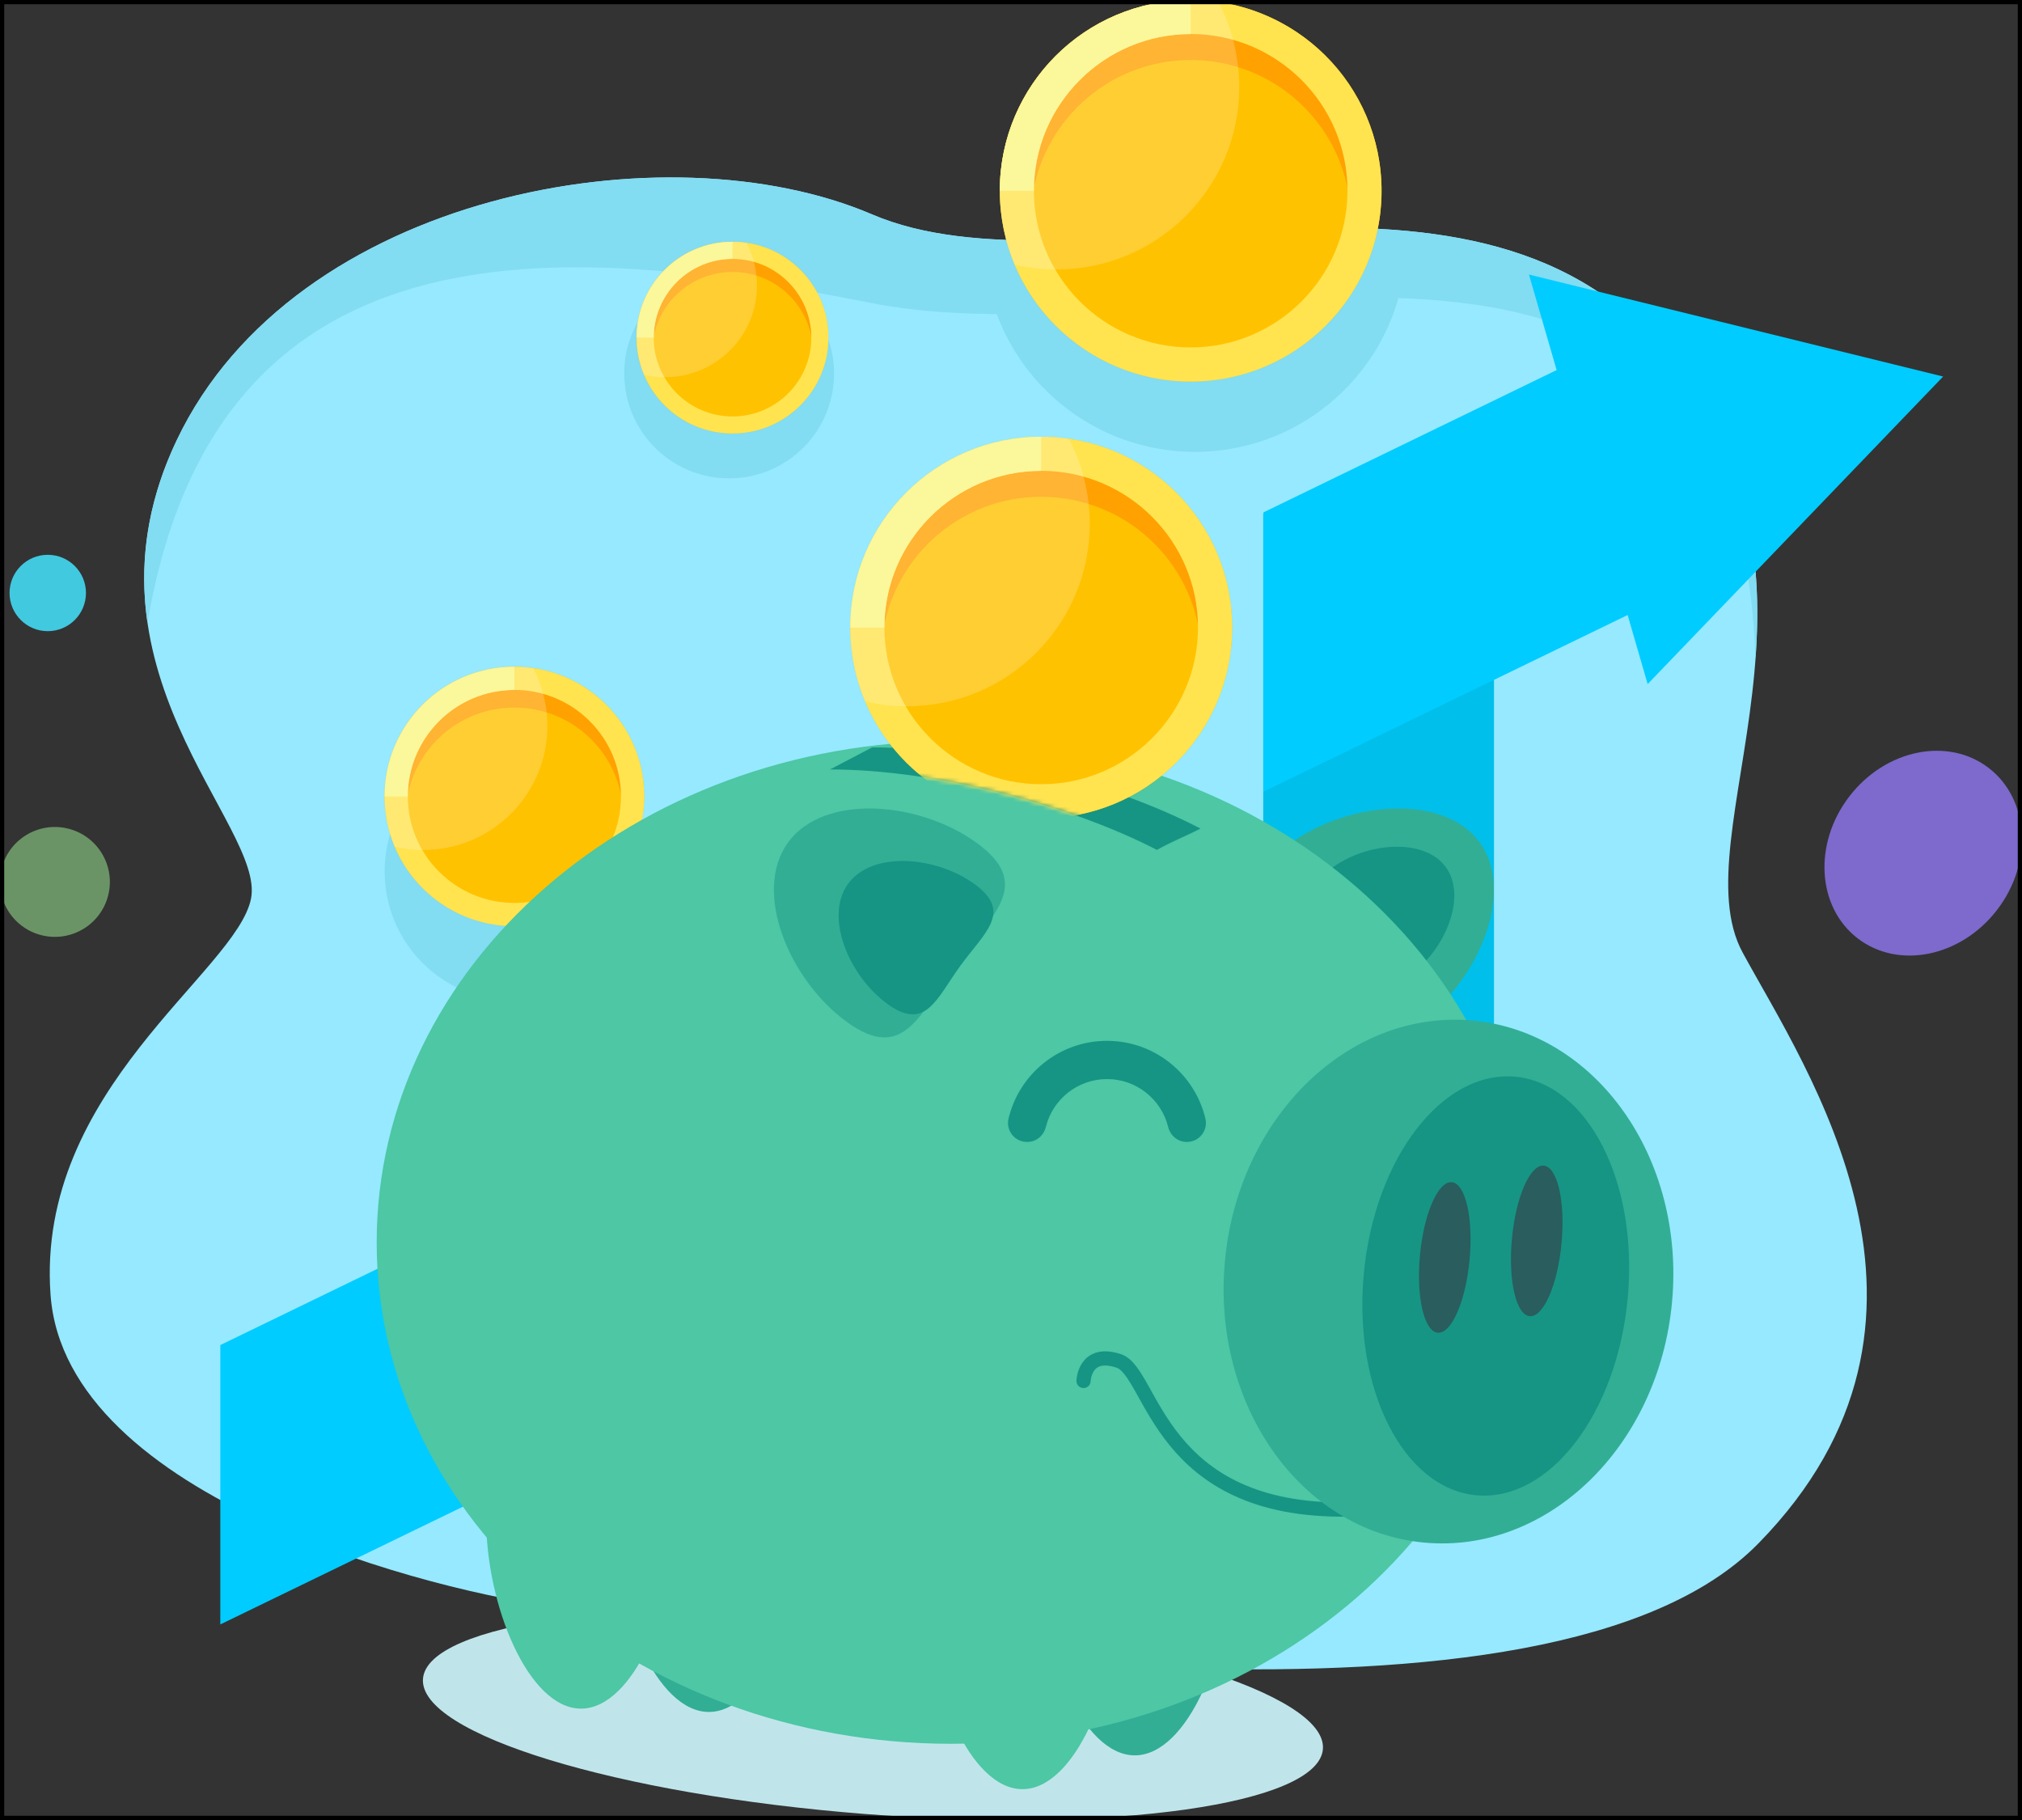<svg width="480" height="432" viewBox="0 0 480 432" fill="none" xmlns="http://www.w3.org/2000/svg">
<rect x="0" y="0" width="480" height="432" fill="#333333" stroke="none"/>
<g clip-path="url(#clip0_640_9210)">
<path d="M132.728 381.529C104.193 378.086 15.476 356.008 11.994 307.283C8.512 258.558 56.105 230.71 59.587 213.313C63.068 195.915 16.306 158.409 41.967 104.483C69.871 45.84 158.265 30.002 207.023 50.892C255.78 71.769 348.3 28.417 394.74 82.95C441.18 137.482 398.581 198.231 413.673 226.079C428.765 253.927 469.604 313.066 417.428 366.348C367.741 417.079 200.059 389.664 132.728 381.541V381.529Z" fill="#96E9FF"/>
<path d="M207.022 71.942C283.237 86.962 412.508 26.498 416.721 156.489C418.468 133.074 415.544 107.38 394.728 82.95C348.288 28.417 255.767 71.781 207.01 50.892C158.253 30.015 69.858 45.84 41.955 104.483C34.384 120.394 33.12 134.882 35.004 147.834C51.855 48.031 138.564 58.445 207.01 71.942H207.022Z" fill="#82DCF2"/>
<path d="M474.099 215.957C482.675 204.776 481.768 189.692 472.073 182.266C462.378 174.84 447.567 177.884 438.991 189.065C430.415 200.246 431.322 215.33 441.017 222.756C450.712 230.182 465.523 227.138 474.099 215.957Z" fill="#7E69CC"/>
<path d="M25.714 212.394C27.404 205.394 23.095 198.35 16.09 196.662C9.085 194.974 2.037 199.28 0.347 206.28C-1.342 213.281 2.967 220.324 9.972 222.013C16.977 223.701 24.025 219.395 25.714 212.394Z" fill="#6B9466"/>
<path d="M11.338 149.815C16.347 149.815 20.407 145.757 20.407 140.751C20.407 135.746 16.347 131.688 11.338 131.688C6.328 131.688 2.268 135.746 2.268 140.751C2.268 145.757 6.328 149.815 11.338 149.815Z" fill="#41C9E0"/>
<path d="M126.558 176.351C125.901 176.252 125.244 176.19 124.575 176.128C124.439 176.128 124.303 176.103 124.179 176.103C123.497 176.054 122.816 176.029 122.122 176.029C118.405 176.029 114.836 176.685 111.528 177.899C109.174 178.765 106.943 179.905 104.899 181.291C104.49 181.564 104.081 181.849 103.697 182.146C103.301 182.443 102.916 182.74 102.532 183.062C102.148 183.384 101.777 183.694 101.417 184.028C100.327 185.018 99.298 186.096 98.357 187.235C97.725 187.99 97.142 188.783 96.585 189.6C94.924 192.052 93.611 194.764 92.707 197.661C91.802 200.559 91.319 203.629 91.319 206.812C91.319 207.344 91.331 207.864 91.356 208.384C91.368 208.669 91.393 208.941 91.418 209.214C91.443 209.449 91.443 209.697 91.468 209.932C91.505 210.316 91.554 210.7 91.616 211.084C91.629 211.207 91.641 211.344 91.666 211.467C91.74 211.926 91.814 212.371 91.901 212.817C91.901 212.867 91.914 212.929 91.926 212.978C94.788 227.02 107.204 237.595 122.11 237.595C139.122 237.595 152.913 223.813 152.913 206.812C152.913 191.321 141.464 178.518 126.558 176.351Z" fill="#82DCF2"/>
<path d="M176.666 64.042C176.133 63.968 175.6 63.906 175.067 63.868C174.956 63.868 174.856 63.856 174.745 63.844C174.2 63.806 173.642 63.782 173.085 63.782C170.074 63.782 167.199 64.314 164.523 65.292C162.615 65.986 160.818 66.915 159.17 68.029C158.835 68.252 158.513 68.487 158.191 68.722C157.869 68.958 157.559 69.205 157.249 69.465C156.94 69.713 156.642 69.985 156.345 70.245C155.465 71.05 154.635 71.917 153.879 72.833C153.371 73.453 152.888 74.084 152.442 74.753C151.104 76.734 150.038 78.925 149.307 81.266C148.576 83.606 148.192 86.083 148.192 88.658C148.192 89.091 148.192 89.513 148.229 89.933C148.229 90.156 148.266 90.379 148.279 90.602C148.291 90.8 148.303 90.998 148.328 91.184C148.365 91.494 148.403 91.803 148.44 92.113C148.452 92.212 148.464 92.323 148.477 92.422C148.526 92.794 148.601 93.153 148.675 93.512C148.675 93.549 148.688 93.599 148.7 93.636C151.005 104.991 161.053 113.535 173.097 113.535C186.838 113.535 197.99 102.403 197.99 88.658C197.99 76.139 188.734 65.788 176.69 64.042H176.666Z" fill="#82DCF2"/>
<path d="M152.53 193.876C155.206 177.087 143.756 161.309 126.956 158.635C110.156 155.96 94.367 167.403 91.691 184.192C89.015 200.981 100.465 216.76 117.266 219.434C134.066 222.108 149.854 210.665 152.53 193.876Z" fill="#FFC200"/>
<path d="M122.11 167.943C135.578 167.943 146.631 178.245 147.82 191.396C147.895 190.615 147.932 189.835 147.932 189.043C147.932 174.791 136.371 163.238 122.11 163.238C107.848 163.238 96.288 174.791 96.288 189.043C96.288 189.835 96.325 190.615 96.399 191.396C97.589 178.245 108.641 167.943 122.11 167.943Z" fill="#FFA100"/>
<path d="M122.11 163.758C136.062 163.758 147.411 175.1 147.411 189.043C147.411 202.986 136.062 214.328 122.11 214.328C108.158 214.328 96.808 202.986 96.808 189.043C96.808 175.1 108.158 163.758 122.11 163.758ZM122.11 158.272C105.097 158.272 91.307 172.054 91.307 189.055C91.307 206.056 105.097 219.838 122.11 219.838C139.122 219.838 152.913 206.056 152.913 189.055C152.913 172.054 139.122 158.272 122.11 158.272Z" fill="#FFE450"/>
<path d="M122.11 163.758V158.272C105.097 158.272 91.307 172.054 91.307 189.055H96.796C96.796 175.113 108.145 163.77 122.097 163.77L122.11 163.758Z" fill="#FAF582"/>
<g style="mix-blend-mode:lighten" opacity="0.2">
<path d="M122.11 158.272C105.097 158.272 91.307 172.054 91.307 189.055C91.307 193.278 92.162 197.302 93.698 200.955C95.879 201.463 98.134 201.747 100.476 201.747C116.757 201.747 129.941 188.56 129.941 172.302C129.941 167.349 128.714 162.693 126.558 158.607C125.108 158.396 123.621 158.285 122.11 158.285V158.272Z" fill="white"/>
</g>
<path d="M196.343 83.753C198.345 71.35 189.906 59.675 177.496 57.675C165.085 55.675 153.402 64.108 151.401 76.511C149.4 88.913 157.838 100.588 170.249 102.588C182.659 104.588 194.342 96.155 196.343 83.753Z" fill="#FFC200"/>
<path d="M173.89 64.549C183.84 64.549 192.018 72.165 192.897 81.885C192.947 81.315 192.984 80.733 192.984 80.151C192.984 69.614 184.434 61.07 173.89 61.07C163.346 61.07 154.796 69.614 154.796 80.151C154.796 80.733 154.821 81.315 154.883 81.885C155.763 72.165 163.928 64.549 173.89 64.549Z" fill="#FFA100"/>
<path d="M173.89 61.454C184.199 61.454 192.6 69.837 192.6 80.152C192.6 90.466 184.211 98.849 173.89 98.849C163.569 98.849 155.18 90.466 155.18 80.152C155.18 69.837 163.569 61.454 173.89 61.454ZM173.89 57.393C161.313 57.393 151.128 67.583 151.128 80.139C151.128 92.695 161.326 102.886 173.89 102.886C186.454 102.886 196.652 92.695 196.652 80.139C196.652 67.583 186.454 57.393 173.89 57.393Z" fill="#FFE450"/>
<path d="M173.89 61.454V57.393C161.313 57.393 151.128 67.583 151.128 80.139H155.193C155.193 69.837 163.581 61.442 173.902 61.442L173.89 61.454Z" fill="#FAF582"/>
<g style="mix-blend-mode:lighten" opacity="0.2">
<path d="M173.89 57.393C161.313 57.393 151.128 67.583 151.128 80.139C151.128 83.26 151.76 86.231 152.9 88.943C154.511 89.327 156.184 89.525 157.906 89.525C169.937 89.525 179.689 79.78 179.689 67.757C179.689 64.104 178.784 60.649 177.186 57.628C176.108 57.467 175.018 57.393 173.89 57.393Z" fill="white"/>
</g>
<path d="M52.301 319.269V385.578L233.514 297.637V231.329L52.301 319.269Z" fill="#00CCFF"/>
<path d="M354.656 121.893H299.877V245.049H354.656V121.893Z" fill="#00BFEA"/>
<path d="M387.665 79.037L299.927 121.62V187.929L387.665 145.358V79.037Z" fill="#00CCFF"/>
<path d="M306.457 200.1C292.852 209.994 302.889 217.225 311.426 228.939C319.963 240.653 323.754 252.429 337.359 242.535C350.964 232.641 359.799 211.69 351.274 199.964C342.737 188.25 320.074 190.194 306.469 200.088L306.457 200.1Z" fill="#32AE95"/>
<path d="M316.357 205.895C308.192 211.827 314.214 216.161 319.331 223.194C324.448 230.227 326.716 237.285 334.881 231.341C343.046 225.41 348.337 212.842 343.22 205.821C338.103 198.788 324.51 199.964 316.357 205.895Z" fill="#169584"/>
<path d="M314.042 415.164C315.069 402.047 268.077 387.677 209.085 383.068C150.092 378.459 101.437 385.357 100.411 398.475C99.385 411.592 146.376 425.962 205.369 430.571C264.361 435.18 313.016 428.282 314.042 415.164Z" fill="#BFE5EB"/>
<path d="M291.935 371.387C291.935 392.276 281.849 416.657 269.396 416.657C256.944 416.657 246.858 392.289 246.858 371.387C246.858 350.485 256.944 333.559 269.396 333.559C281.849 333.559 291.935 350.498 291.935 371.387Z" fill="#32AE95"/>
<path d="M265.258 379.411C265.258 400.3 255.172 424.681 242.72 424.681C230.267 424.681 220.181 400.313 220.181 379.411C220.181 358.509 230.267 341.583 242.72 341.583C255.172 341.583 265.258 358.522 265.258 379.411Z" fill="#4DC7A4"/>
<path d="M160.471 360.292C160.471 381.182 150.385 405.563 137.932 405.563C125.48 405.563 115.394 381.194 115.394 360.292C115.394 339.391 125.48 322.464 137.932 322.464C150.385 322.464 160.471 339.403 160.471 360.292Z" fill="#4DC7A4"/>
<path d="M190.828 361.085C190.828 381.974 180.742 406.355 168.289 406.355C155.837 406.355 145.751 381.986 145.751 361.085C145.751 340.183 155.837 323.256 168.289 323.256C180.742 323.256 190.828 340.196 190.828 361.085Z" fill="#32AE95"/>
<path d="M225.807 413.909C301.129 413.909 362.19 360.627 362.19 294.901C362.19 229.174 301.129 175.893 225.807 175.893C150.484 175.893 89.423 229.174 89.423 294.901C89.423 360.627 150.484 413.909 225.807 413.909Z" fill="#4DC7A4"/>
<path d="M284.984 196.67C264.564 186.034 232.56 177.403 207.047 177.403L197.036 182.641C222.412 182.641 254.293 191.197 274.638 201.735C278.603 199.531 280.945 198.738 284.984 196.67Z" fill="#169584"/>
<path d="M281.8 271.052H281.701C279.57 271.052 277.81 269.541 277.302 267.473C275.691 260.96 269.793 256.131 262.793 256.131C255.792 256.131 249.894 260.973 248.283 267.473C247.775 269.541 246.016 271.052 243.885 271.052H243.786C240.886 271.052 238.743 268.34 239.412 265.517C241.915 254.942 251.443 247.055 262.78 247.055C274.118 247.055 283.646 254.942 286.149 265.517C286.818 268.34 284.675 271.052 281.775 271.052H281.8Z" fill="#169584"/>
<path d="M231.89 200.1C245.495 209.994 235.459 217.225 226.922 228.939C218.384 240.653 214.593 252.429 200.988 242.535C187.383 232.641 178.549 211.69 187.073 199.964C195.611 188.25 218.273 190.194 231.878 200.088L231.89 200.1Z" fill="#32AE95"/>
<path d="M231.345 209.845C240.465 216.47 233.737 221.324 228.025 229.174C222.313 237.025 219.772 244.912 210.653 238.288C201.533 231.663 195.611 217.622 201.335 209.771C207.047 201.921 222.238 203.221 231.358 209.858L231.345 209.845Z" fill="#169584"/>
<path d="M257.217 327.788C257.217 327.788 257.44 320.322 265.58 323.034C273.721 325.745 274.873 359.153 320.322 358.299" stroke="#169584" stroke-width="3.37" stroke-miterlimit="10" stroke-linecap="round"/>
<path d="M396.915 309.152C400.115 274.937 378.953 244.981 349.648 242.244C320.344 239.507 293.993 265.024 290.793 299.24C287.593 333.455 308.755 363.41 338.059 366.148C367.364 368.885 393.714 343.367 396.915 309.152Z" fill="#32AE95"/>
<path d="M386.401 308.172C388.967 280.739 377.023 257.19 359.724 255.574C342.425 253.958 326.321 274.887 323.755 302.321C321.189 329.754 333.133 353.303 350.432 354.919C367.731 356.535 383.835 335.606 386.401 308.172Z" fill="#169584"/>
<path d="M348.858 299.024C347.941 308.893 344.546 316.644 341.3 316.334C338.053 316.025 336.158 307.791 337.087 297.922C338.004 288.053 341.399 280.301 344.645 280.611C347.891 280.921 349.787 289.155 348.858 299.024Z" fill="#295D5E"/>
<path d="M370.69 295.098C369.773 304.967 366.378 312.719 363.132 312.409C359.885 312.1 357.99 303.865 358.919 293.996C359.836 284.128 363.231 276.376 366.477 276.686C369.723 276.995 371.619 285.23 370.69 295.098Z" fill="#295D5E"/>
<mask id="mask0_640_9210" style="mask-type:luminance" maskUnits="userSpaceOnUse" x="197" y="76" width="121" height="126">
<path d="M317.361 120.023C296.941 109.386 232.56 76.709 207.047 76.709L197.036 182.641C222.412 182.641 254.293 191.197 274.638 201.735C278.603 199.531 313.322 122.091 317.361 120.023Z" fill="white"/>
</mask>
<g mask="url(#mask0_640_9210)">
<path d="M279.219 180.982C296.915 163.298 296.915 134.627 279.219 116.943C261.524 99.259 232.834 99.259 215.138 116.943C197.442 134.627 197.442 163.298 215.138 180.982C232.834 198.666 261.524 198.666 279.219 180.982Z" fill="#FFC200"/>
<path d="M247.168 117.918C266.981 117.918 283.25 133.074 284.997 152.415C285.096 151.276 285.158 150.124 285.158 148.948C285.158 127.985 268.145 110.983 247.168 110.983C226.191 110.983 209.178 127.985 209.178 148.948C209.178 150.112 209.24 151.264 209.34 152.415C211.087 133.074 227.355 117.918 247.168 117.918Z" fill="#FFA100"/>
<path d="M247.168 111.752C267.699 111.752 284.389 128.443 284.389 148.949C284.389 169.454 267.687 186.146 247.168 186.146C226.649 186.146 209.947 169.454 209.947 148.949C209.947 128.443 226.649 111.752 247.168 111.752ZM247.168 103.678C222.139 103.678 201.855 123.948 201.855 148.961C201.855 173.974 222.139 194.244 247.168 194.244C272.197 194.244 292.48 173.974 292.48 148.961C292.48 123.948 272.197 103.678 247.168 103.678Z" fill="#FFE450"/>
<path d="M247.168 111.752V103.678C222.139 103.678 201.855 123.948 201.855 148.961H209.934C209.934 128.443 226.637 111.764 247.156 111.764L247.168 111.752Z" fill="#FAF582"/>
<g style="mix-blend-mode:lighten" opacity="0.2">
<path d="M247.168 103.678C222.139 103.678 201.855 123.948 201.855 148.961C201.855 155.164 203.107 161.083 205.374 166.469C208.571 167.225 211.904 167.633 215.336 167.633C239.275 167.633 258.691 148.242 258.691 124.307C258.691 117.026 256.882 110.179 253.71 104.148C251.567 103.839 249.386 103.666 247.168 103.666V103.678Z" fill="white"/>
</g>
</g>
<path d="M461.278 89.376L362.958 65.168L391.135 162.371L461.278 89.376Z" fill="#00CCFF"/>
<path d="M234.554 67.397C239.312 90.156 259.484 107.244 283.671 107.244C307.857 107.244 328.029 90.156 332.787 67.397H234.554Z" fill="#82DCF2"/>
<path d="M319.478 71.669C334.064 51.347 329.402 23.057 309.067 8.481C288.732 -6.095 260.422 -1.437 245.837 18.885C231.251 39.207 235.912 67.497 256.248 82.073C276.583 96.649 304.892 91.991 319.478 71.669Z" fill="#FFC200"/>
<path d="M282.655 14.24C302.467 14.24 318.736 29.396 320.483 48.75C320.582 47.611 320.644 46.459 320.644 45.283C320.644 24.319 303.632 7.318 282.655 7.318C261.677 7.318 244.665 24.319 244.665 45.283C244.665 46.447 244.727 47.598 244.826 48.75C246.573 29.408 262.842 14.24 282.655 14.24Z" fill="#FFA100"/>
<path d="M282.655 8.073C303.186 8.073 319.876 24.765 319.876 45.27C319.876 65.776 303.174 82.467 282.655 82.467C262.136 82.467 245.433 65.776 245.433 45.27C245.433 24.765 262.136 8.073 282.655 8.073ZM282.655 0C257.626 0 237.342 20.27 237.342 45.283C237.342 70.295 257.626 90.566 282.655 90.566C307.684 90.566 327.967 70.295 327.967 45.283C327.967 20.27 307.671 0 282.655 0Z" fill="#FFE450"/>
<path d="M282.655 8.073V0C257.626 0 237.342 20.27 237.342 45.283H245.421C245.421 24.765 262.124 8.086 282.642 8.086L282.655 8.073Z" fill="#FAF582"/>
<g style="mix-blend-mode:lighten" opacity="0.2">
<path d="M282.655 -0C257.626 -0 237.342 20.27 237.342 45.282C237.342 51.486 238.594 57.405 240.861 62.791C244.058 63.547 247.391 63.955 250.823 63.955C274.762 63.955 294.178 44.564 294.178 20.629C294.178 13.348 292.369 6.5 289.197 0.47C287.053 0.161 284.873 -0.013 282.655 -0.013V-0Z" fill="white"/>
</g>
</g>
<rect x="0.5" y="0.5" width="479" height="431" stroke="black"/>
<defs>
<clipPath id="clip0_640_9210">
<rect width="480" height="432" fill="white"/>
</clipPath>
</defs>
</svg>
